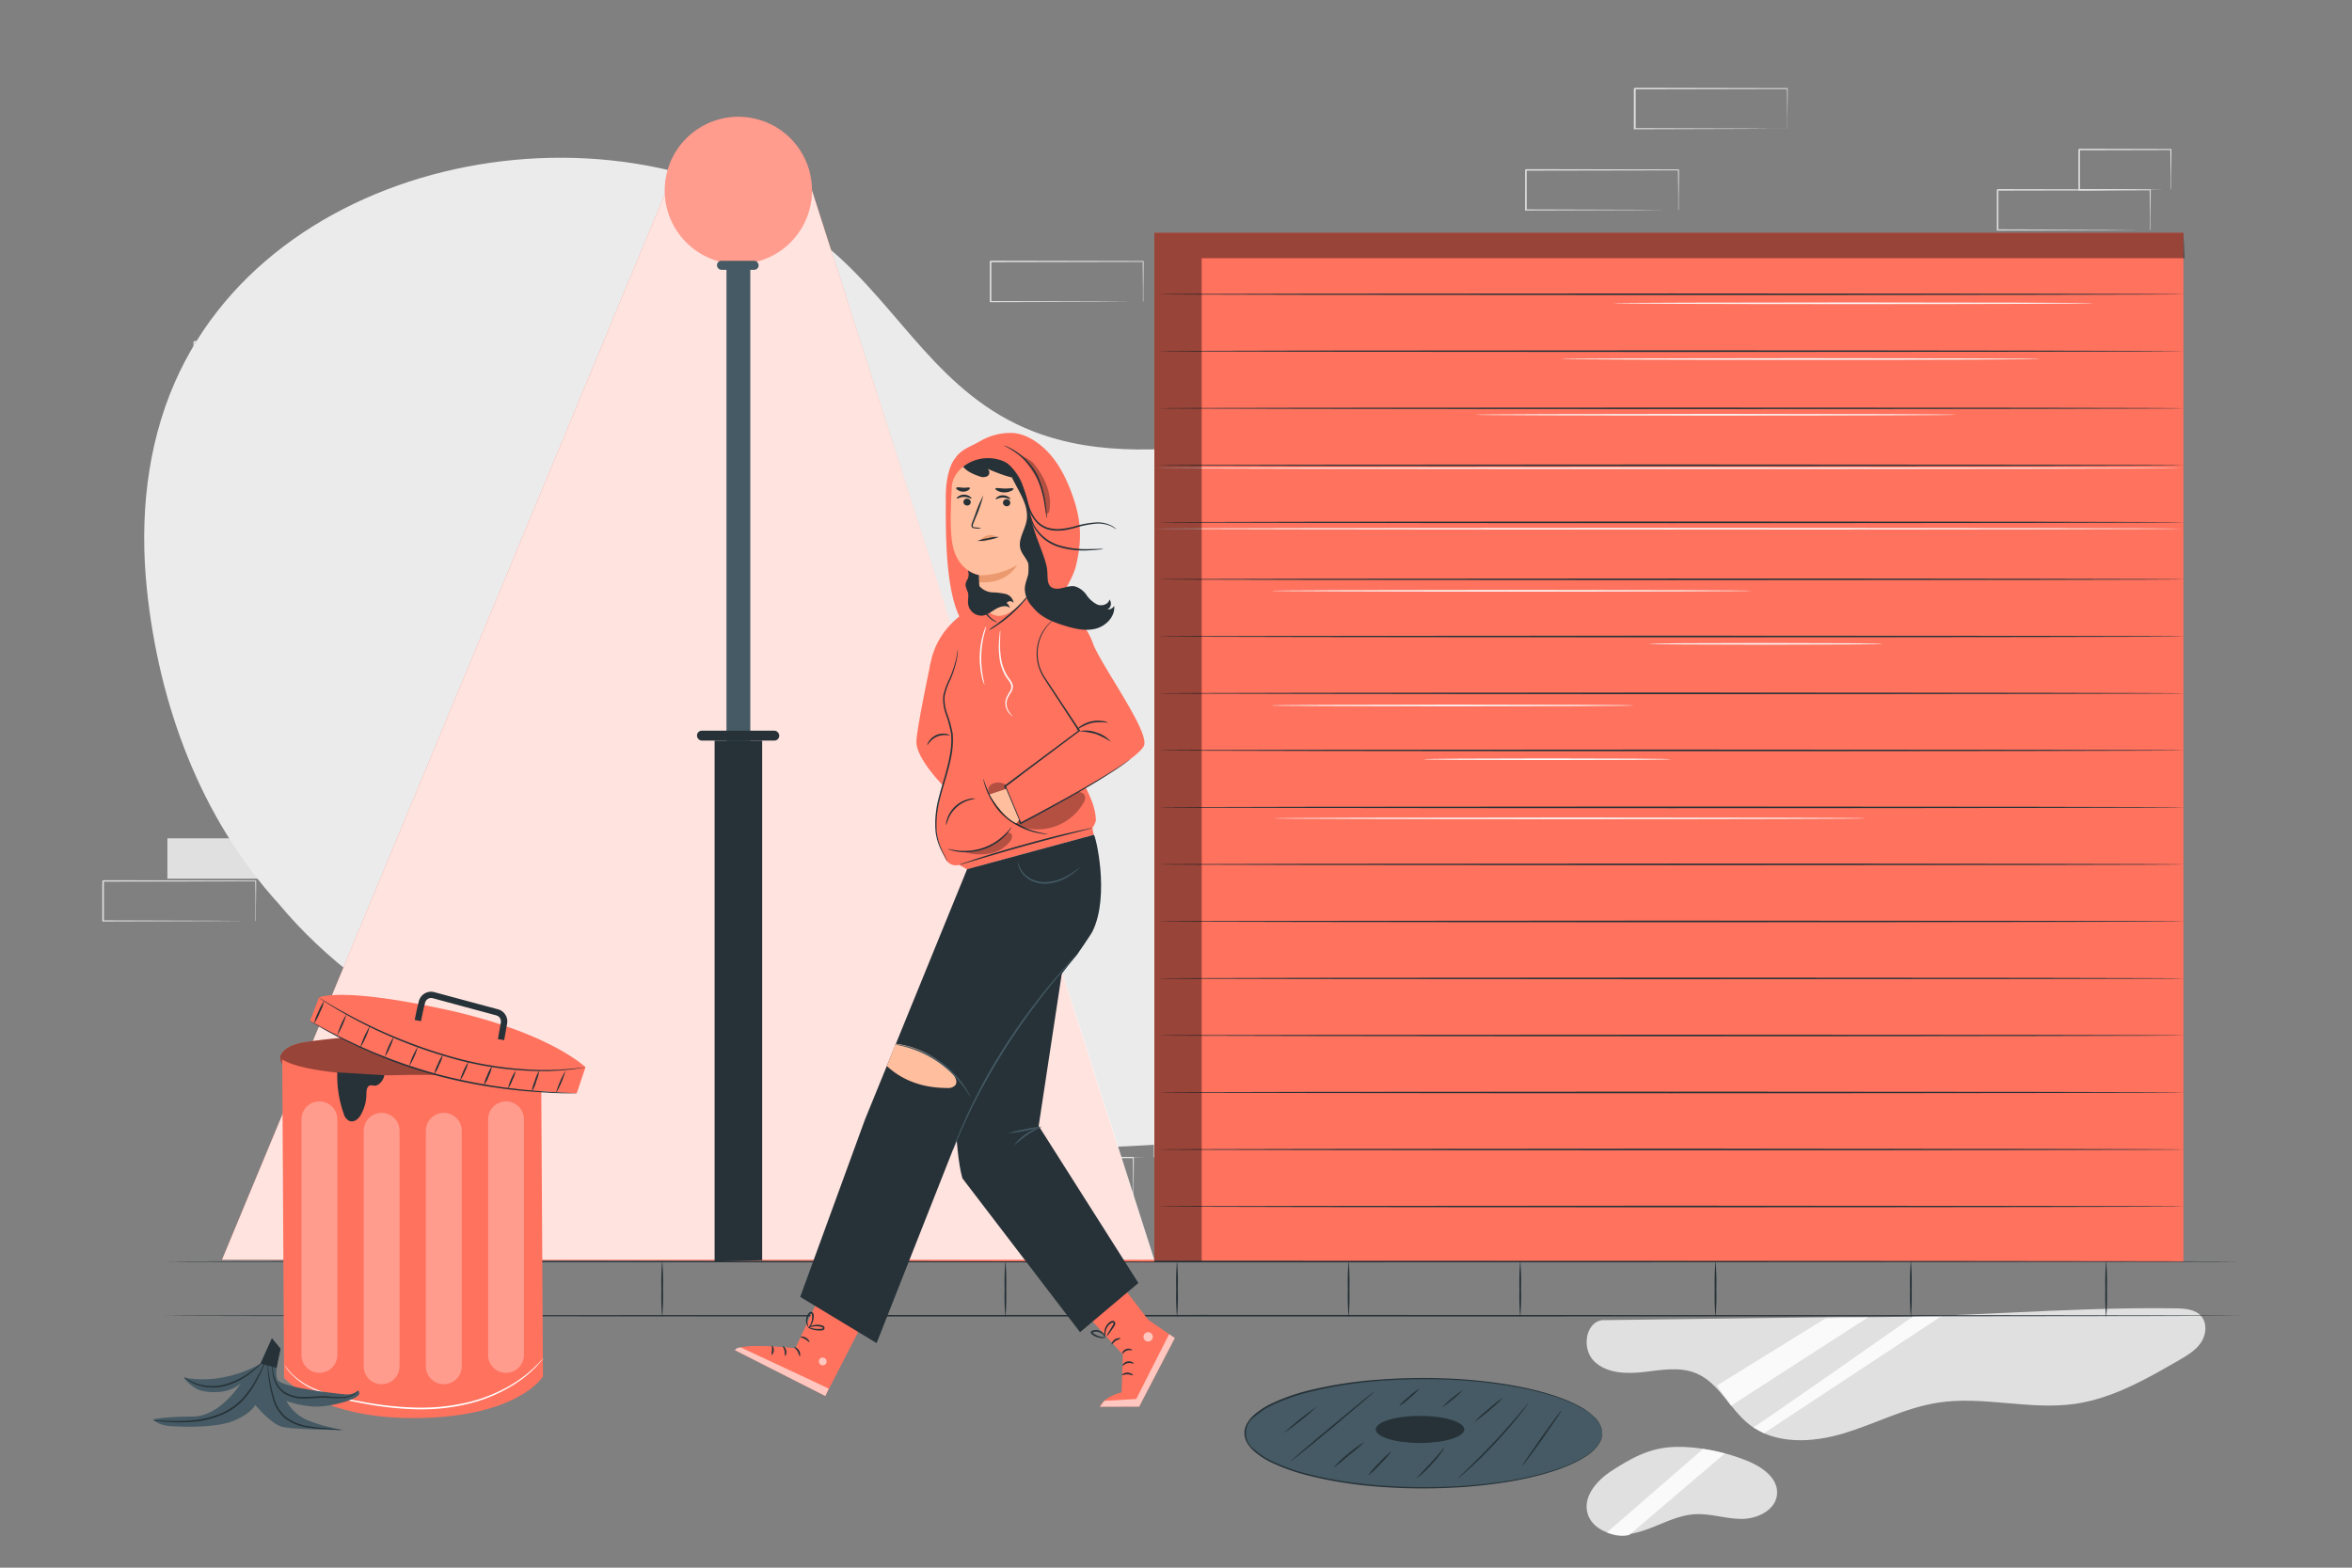 <svg xmlns="http://www.w3.org/2000/svg" viewBox="0 0 750 500"><rect x="0" y="0" width="750" height="500" fill="#808080" stroke="none"/><g id="background-complete"><path d="M702,419.87c-1.92-2.32-5.34-2.55-8.35-2.59-35.32-.51-70.86,3.28-106.18,2.77l-76.52,1c-5.54.7-6.61,9.32-2.56,13.18s10.31,4,15.87,3.35,11.4-1.74,16.56.4c7.3,3,10.72,11.39,16.91,16.29,8.26,6.53,20.13,5.92,30.21,2.88s19.56-8.16,30-9.78c14.41-2.25,29.21,2.44,43.65.39,11.91-1.69,22.66-7.82,33.08-13.84,2.62-1.51,5.33-3.1,7.08-5.58S703.9,422.21,702,419.87Z" style="fill:#e0e0e0"></path><path d="M536.89,461.53c-9.21-.49-15.27,2.61-23,7.6-4.61,3-9.05,8-7.71,13.31,1,4.12,5.39,6.73,9.63,7s8.38-1.18,12.31-2.79,7.9-3.4,12.14-3.68c5.06-.35,10,1.46,15.11,1.47s10.92-2.88,11.29-7.93-4.71-8.62-9.37-10.53a61.54,61.54,0,0,0-21.54-4.53" style="fill:#e0e0e0"></path><path d="M543.07,462.14l-30.66,26.61s3.72,1.77,7.16.78L550,463.58A59.92,59.92,0,0,0,543.07,462.14Z" style="fill:#fafafa"></path><polygon points="547.5 441.9 582.18 420.45 595.67 420.16 552.01 448.32 547.5 441.9" style="fill:#fafafa"></polygon><path d="M559.05,455.24c.32.21,51-35.37,51-35.37l9.33-.29-56.91,37.53Z" style="fill:#fafafa"></path><rect x="312.82" y="218.24" width="48.65" height="12.87" style="fill:#f5f5f5"></rect><path d="M340.9,244.67a2.07,2.07,0,0,1,0-.23l0-.66c0-.61,0-1.45,0-2.54,0-2.22,0-5.41-.09-9.44l.15.15-48.65.1.25-.25h0v6.52c0,2.15,0,4.26,0,6.33l-.24-.24,34.67.11,10.24.07,2.76,0,.73,0h.25s-.07,0-.22,0H340l-2.71,0-10.18.07-34.84.11H292v-.24c0-2.07,0-4.18,0-6.33v-6.52h0l.25-.25,48.65.1h.15v.15c0,4.07-.06,7.29-.08,9.53,0,1.07,0,1.91,0,2.5,0,.26,0,.47,0,.64S340.91,244.68,340.9,244.67Z" style="fill:#e0e0e0"></path><path d="M110.59,121.83a1,1,0,0,1,0-.23l0-.66c0-.61,0-1.45,0-2.53,0-2.22,0-5.42-.09-9.45l.16.15-48.65.1c.11-.11-.25.25.24-.25h0v12.86l-.25-.24,34.67.11,10.24.07,2.77,0,.72,0h.26a.6.6,0,0,1-.23,0l-.69,0-2.72,0L96.77,122l-34.84.11h-.24V109h0c.5-.49.14-.13.26-.24l48.65.09h.15V109c0,4.07-.07,7.29-.09,9.54,0,1.07,0,1.9,0,2.5l0,.63A1.23,1.23,0,0,1,110.59,121.83Z" style="fill:#e0e0e0"></path><path d="M117.18,109s0-.09,0-.24,0-.41,0-.68c0-.64,0-1.5,0-2.58,0-2.26-.06-5.45-.1-9.37l.18.18L88,96.34l.25-.25h0v3.35c0,1.1,0,2.2,0,3.27V109l-.24-.23,20.91.11,6.09.06,1.65,0,.58,0a3.28,3.28,0,0,1-.53,0l-1.59,0-6,.07L88,109.2h-.24v-6.48c0-1.07,0-2.17,0-3.27V96.1h0c0,.06.47-.47.25-.25l29.23.07h.18v.18c0,4-.07,7.19-.1,9.47,0,1.07,0,1.92,0,2.54A6.46,6.46,0,0,1,117.18,109Z" style="fill:#e0e0e0"></path><path d="M685.58,73.42a2.07,2.07,0,0,1,0-.23l0-.66c0-.61,0-1.45,0-2.54,0-2.22,0-5.41-.09-9.44l.15.15-48.65.1.25-.25h0v6.52q0,3.22,0,6.33l-.24-.24,34.67.11,10.24.07,2.76,0,.73,0h.25s-.07,0-.22,0h-.7l-2.71,0-10.18.07-34.84.11h-.24V67.09c0-1.07,0-2.16,0-3.25V60.57h0l.25-.25,48.65.1h.16v.15c0,4.07-.07,7.29-.09,9.53,0,1.07,0,1.91,0,2.5l0,.64C685.59,73.36,685.59,73.43,685.58,73.42Z" style="fill:#e0e0e0"></path><path d="M692.18,60.55a1.35,1.35,0,0,1,0-.24c0-.19,0-.41,0-.69,0-.63,0-1.49,0-2.58,0-2.25-.06-5.44-.1-9.36l.18.18L663,47.93l.25-.25h0V51c0,1.11,0,2.2,0,3.28,0,2.15,0,4.24,0,6.24l-.23-.24,20.91.12,6.09.06,1.64,0,.59,0a3.28,3.28,0,0,1-.53,0l-1.59,0-6,.06L663,60.79h-.24v-.24c0-2,0-4.09,0-6.24V47.7h0l.25-.25,29.23.07h.18v.18c0,4-.07,7.19-.1,9.47,0,1.07,0,1.92,0,2.54A6.65,6.65,0,0,1,692.18,60.55Z" style="fill:#e0e0e0"></path><path d="M361.32,382.12a2.07,2.07,0,0,1,0-.23c0-.18,0-.39,0-.66,0-.61,0-1.45,0-2.54,0-2.22-.05-5.41-.09-9.44l.15.15-48.65.1.25-.25h0v6.52c0,2.15,0,4.26,0,6.33l-.24-.24,34.67.11,10.24.07,2.76,0h.73l.25,0s-.07,0-.22,0h-.7l-2.71,0-10.18.07-34.84.11h-.24v-.24q0-3.11,0-6.33v-6.52h0l.25-.25,48.65.1h.16v.15c0,4.07-.06,7.29-.08,9.53,0,1.07,0,1.9,0,2.5v.64C361.33,382.06,361.33,382.13,361.32,382.12Z" style="fill:#e0e0e0"></path><path d="M367.92,369.25a1.41,1.41,0,0,1,0-.25c0-.18,0-.4,0-.68,0-.63,0-1.49,0-2.58,0-2.26-.06-5.44-.1-9.36l.18.18-29.23.07.25-.25h0V363c0,2.15,0,4.24,0,6.24l-.23-.24,20.91.12,6.09.06,1.64,0,.59,0a3.28,3.28,0,0,1-.53,0l-1.59,0-6,.06-21.07.12h-.24v-.24c0-2,0-4.09,0-6.24V356.4h0l.25-.25,29.23.07h.18v.18c0,4-.07,7.19-.1,9.47,0,1.07,0,1.92,0,2.54S367.93,369.26,367.92,369.25Z" style="fill:#e0e0e0"></path><path d="M208.17,205.8a2.07,2.07,0,0,1,0-.23c0-.17,0-.39,0-.66,0-.61,0-1.45,0-2.53,0-2.23-.05-5.42-.09-9.45l.15.15-48.65.1.25-.25h0v6.53c0,2.15,0,4.26,0,6.33l-.24-.24,34.67.11,10.24.07,2.76,0,.73,0h.25s-.07,0-.22,0h-.7l-2.71,0-10.18.07-34.84.11h-.24v-.25q0-3.11,0-6.33v-6.53h0l.25-.25,48.65.1h.16v.15c0,4.07-.06,7.29-.08,9.54,0,1.06,0,1.9,0,2.5,0,.26,0,.46,0,.63S208.18,205.81,208.17,205.8Z" style="fill:#e0e0e0"></path><rect x="53.38" y="267.38" width="48.65" height="12.87" style="fill:#e0e0e0"></rect><path d="M81.46,293.81a1.35,1.35,0,0,1,0-.24l0-.66c0-.6,0-1.45,0-2.53,0-2.22,0-5.42-.08-9.44l.15.15-48.65.09.24-.24h0v12.85l-.25-.25,34.67.11,10.24.07,2.77,0,.72,0,.26,0h-.23l-.69,0-2.72,0-10.18.07-34.84.11h-.24V281h0l.25-.25,48.65.09h.15v.16c0,4.06-.07,7.29-.09,9.53,0,1.07,0,1.9,0,2.5,0,.26,0,.47,0,.63A1.66,1.66,0,0,1,81.46,293.81Z" style="fill:#e0e0e0"></path><path d="M535.17,67.05s0-.09,0-.24l0-.66c0-.6,0-1.45,0-2.53,0-2.22-.05-5.42-.09-9.44l.15.15-48.65.09.25-.24h0v6.52c0,2.14,0,4.26,0,6.33l-.24-.25,34.67.11,10.24.07,2.76,0,.73,0,.25,0H535l-.69,0-2.72,0-10.18.07-34.84.11h-.24V60.72c0-1.08,0-2.16,0-3.25V54.2h0l.25-.25,48.65.09h.16v.16c0,4.06-.07,7.29-.09,9.53,0,1.07,0,1.9,0,2.5l0,.63A.85.85,0,0,1,535.17,67.05Z" style="fill:#e0e0e0"></path><path d="M569.92,41.11a1,1,0,0,1,0-.23l0-.66c0-.61,0-1.45,0-2.54,0-2.22-.05-5.41-.09-9.44l.16.15-48.65.1c.11-.11-.25.24.24-.25h0V41.11l-.25-.24,34.67.11,10.24.07,2.77,0h.72l.26,0-.23,0H569l-2.72,0-10.18.07-34.84.11H521V31.53c0-.54,0-1.09,0-1.64V28.26h0c.5-.5.14-.14.26-.25l48.65.1h.15v.15c0,4.07-.07,7.29-.09,9.53,0,1.07,0,1.9,0,2.5,0,.26,0,.47,0,.64A1.23,1.23,0,0,1,569.92,41.11Z" style="fill:#e0e0e0"></path><path d="M364.46,96.24a1.17,1.17,0,0,1,0-.23c0-.18,0-.39,0-.67,0-.6,0-1.45,0-2.53,0-2.22-.05-5.41-.08-9.44l.15.15-48.65.1c.11-.11-.25.24.24-.25h0V96.24l-.24-.24,34.67.11,10.23.07,2.77,0h.72l.26,0h-.23l-.69,0-2.72,0-10.17.07-34.84.11h-.25V83.39h0l.25-.25,48.65.1h.15v.15c0,4.06-.06,7.29-.08,9.53,0,1.07,0,1.9,0,2.5,0,.26,0,.47,0,.63A1.48,1.48,0,0,1,364.46,96.24Z" style="fill:#e0e0e0"></path><path d="M220.05,68.73a1.35,1.35,0,0,1,0-.24c0-.17,0-.39,0-.66,0-.6,0-1.45,0-2.53,0-2.22,0-5.42-.08-9.45l.15.15-48.65.1c.11-.11-.25.25.24-.25h0V68.73l-.24-.25,34.67.11,10.23.07,2.77,0,.72,0a.81.81,0,0,1,.26,0h-.23l-.69,0-2.72,0-10.17.07L171.4,69h-.25V55.86h0c.49-.49.14-.13.25-.24l48.65.09h.15v.15c0,4.07-.06,7.29-.08,9.54,0,1.07,0,1.9,0,2.5,0,.26,0,.47,0,.63A1.66,1.66,0,0,1,220.05,68.73Z" style="fill:#e0e0e0"></path><path d="M168.41,232s0-.09,0-.24,0-.38,0-.66c0-.6,0-1.45,0-2.53,0-2.22,0-5.42-.09-9.44l.15.15-48.65.1c.11-.12-.25.24.25-.25h0v6.52c0,2.15,0,4.26,0,6.33l-.24-.24,34.67.11,10.24.06,2.76,0h.73l.25,0h-.22l-.7,0-2.71,0-10.18.07-34.84.11h-.24V232q0-3.1,0-6.33v-6.52h0l.25-.25,48.65.1h.16v.15c0,4.06-.06,7.29-.08,9.53,0,1.07,0,1.9,0,2.5,0,.26,0,.47,0,.63A.85.85,0,0,1,168.41,232Z" style="fill:#e0e0e0"></path></g><g id="background-simple"><path d="M89,288.4c-25.17-27.61-38.37-63.78-42.18-100.67-2.3-22.24-.07-45.26,8.9-65.73C88.65,46.74,202,28.23,263.41,78.43l1,.81c22.68,19.09,35.09,46.67,65,58.32,42.29,16.47,93.49-8.08,140-1.06,35.63,5.39,63.22,29.61,73.19,56.63s4.61,56.2-7,82.83c-11.65,26.79-30.68,52.94-61.27,68.39C447,358.15,413.37,362,380.86,364.29c-53.82,3.78-108.83,4.09-161-6.79S118.22,323.55,89,288.4" style="fill:#ebebeb"></path></g><g id="Garage"><rect x="368.1" y="74.22" width="328.14" height="328.14" style="fill:#FF725E"></rect><path d="M696.63,384.8c0,.14-73.27.26-163.65.26s-163.67-.12-163.67-.26,73.27-.26,163.67-.26S696.63,384.66,696.63,384.8Z" style="fill:#263238"></path><path d="M696.63,366.62c0,.14-73.27.26-163.65.26s-163.67-.12-163.67-.26,73.27-.26,163.67-.26S696.63,366.47,696.63,366.62Z" style="fill:#263238"></path><path d="M696.63,348.43c0,.14-73.27.26-163.65.26s-163.67-.12-163.67-.26,73.27-.26,163.67-.26S696.63,348.29,696.63,348.43Z" style="fill:#263238"></path><path d="M696.63,330.25c0,.14-73.27.26-163.65.26s-163.67-.12-163.67-.26S442.58,330,533,330,696.63,330.1,696.63,330.25Z" style="fill:#263238"></path><path d="M696.63,312.06c0,.15-73.27.26-163.65.26s-163.67-.11-163.67-.26,73.27-.26,163.67-.26S696.63,311.92,696.63,312.06Z" style="fill:#263238"></path><path d="M696.63,293.88c0,.14-73.27.26-163.65.26s-163.67-.12-163.67-.26,73.27-.26,163.67-.26S696.63,293.73,696.63,293.88Z" style="fill:#263238"></path><path d="M696.63,275.69c0,.15-73.27.26-163.65.26s-163.67-.11-163.67-.26,73.27-.26,163.67-.26S696.63,275.55,696.63,275.69Z" style="fill:#263238"></path><path d="M696.63,257.51c0,.14-73.27.26-163.65.26s-163.67-.12-163.67-.26,73.27-.26,163.67-.26S696.63,257.37,696.63,257.51Z" style="fill:#263238"></path><path d="M696.63,239.32c0,.15-73.27.27-163.65.27s-163.67-.12-163.67-.27,73.27-.26,163.67-.26S696.63,239.18,696.63,239.32Z" style="fill:#263238"></path><path d="M696.63,221.14c0,.14-73.27.26-163.65.26s-163.67-.12-163.67-.26,73.27-.26,163.67-.26S696.63,221,696.63,221.14Z" style="fill:#263238"></path><path d="M696.63,203c0,.14-73.27.26-163.65.26s-163.67-.12-163.67-.26,73.27-.26,163.67-.26S696.63,202.81,696.63,203Z" style="fill:#263238"></path><path d="M696.63,184.77c0,.15-73.27.26-163.65.26s-163.67-.11-163.67-.26,73.27-.26,163.67-.26S696.63,184.63,696.63,184.77Z" style="fill:#263238"></path><path d="M695.59,168.63c0,.14-73.28.26-163.65.26s-163.67-.12-163.67-.26,73.26-.26,163.67-.26S695.59,168.48,695.59,168.63Z" style="fill:#fafafa"></path><path d="M695.59,149.31c0,.14-73.28.26-163.65.26s-163.67-.12-163.67-.26,73.26-.26,163.67-.26S695.59,149.16,695.59,149.31Z" style="fill:#fafafa"></path><path d="M696.63,166.59c0,.14-73.27.26-163.65.26s-163.67-.12-163.67-.26,73.27-.26,163.67-.26S696.63,166.44,696.63,166.59Z" style="fill:#263238"></path><path d="M696.63,148.4c0,.15-73.27.26-163.65.26s-163.67-.11-163.67-.26,73.27-.26,163.67-.26S696.63,148.26,696.63,148.4Z" style="fill:#263238"></path><path d="M696.63,130.22c0,.14-73.27.26-163.65.26s-163.67-.12-163.67-.26S442.58,130,533,130,696.63,130.07,696.63,130.22Z" style="fill:#263238"></path><path d="M696.63,112c0,.15-73.27.26-163.65.26s-163.67-.11-163.67-.26,73.27-.26,163.67-.26S696.63,111.89,696.63,112Z" style="fill:#263238"></path><path d="M696.63,93.85c0,.14-73.27.26-163.65.26S369.31,94,369.31,93.85s73.27-.26,163.67-.26S696.63,93.71,696.63,93.85Z" style="fill:#263238"></path><g style="opacity:0.4"><polygon points="696.63 82.36 383.19 82.36 383.19 402.36 368.1 402.36 368.1 74.22 696.24 74.22 696.63 82.36"></polygon></g><path d="M623.66,132.28c0,.14-34.3.26-76.61.26s-76.61-.12-76.61-.26,34.29-.26,76.61-.26S623.66,132.13,623.66,132.28Z" style="fill:#fafafa"></path><path d="M558.51,188.43c0,.14-34.3.26-76.6.26s-76.62-.12-76.62-.26,34.3-.26,76.62-.26S558.51,188.28,558.51,188.43Z" style="fill:#fafafa"></path><path d="M650.85,114.5c0,.14-34.3.26-76.6.26s-76.62-.12-76.62-.26,34.3-.26,76.62-.26S650.85,114.35,650.85,114.5Z" style="fill:#fafafa"></path><path d="M667.58,96.72c0,.14-34.3.26-76.6.26s-76.61-.12-76.61-.26,34.29-.26,76.61-.26S667.58,96.57,667.58,96.72Z" style="fill:#fafafa"></path><path d="M600.3,205.35c0,.15-16.66.26-37.2.26s-37.21-.11-37.21-.26,16.65-.26,37.21-.26S600.3,205.21,600.3,205.35Z" style="fill:#fafafa"></path><path d="M521,225c0,.14-25.9.26-57.85.26s-57.86-.12-57.86-.26,25.9-.26,57.86-.26S521,224.84,521,225Z" style="fill:#fafafa"></path><path d="M532.84,242.15c0,.15-17.67.26-39.46.26s-39.45-.11-39.45-.26,17.66-.26,39.45-.26S532.84,242,532.84,242.15Z" style="fill:#fafafa"></path><path d="M595,261c0,.14-42.28.26-94.44.26s-94.45-.12-94.45-.26,42.28-.26,94.45-.26S595,260.82,595,261Z" style="fill:#fafafa"></path></g><g id="Floor"><path d="M714.36,419.63c0,.14-148.14.26-330.84.26s-330.87-.12-330.87-.26,148.11-.26,330.87-.26S714.36,419.48,714.36,419.63Z" style="fill:#263238"></path><path d="M714.36,402.36c0,.14-148.14.26-330.84.26s-330.87-.12-330.87-.26,148.11-.26,330.87-.26S714.36,402.22,714.36,402.36Z" style="fill:#263238"></path><path d="M211.16,420.33a82.55,82.55,0,0,1-.26-9.19,82.4,82.4,0,0,1,.26-9.19,82.4,82.4,0,0,1,.26,9.19A82.55,82.55,0,0,1,211.16,420.33Z" style="fill:#263238"></path><path d="M265.88,420.33a82.55,82.55,0,0,1-.26-9.19,82.4,82.4,0,0,1,.26-9.19,79.6,79.6,0,0,1,.26,9.19A79.74,79.74,0,0,1,265.88,420.33Z" style="fill:#263238"></path><path d="M320.61,420.33a78.28,78.28,0,0,1-.27-9.19,78.14,78.14,0,0,1,.27-9.19,82.4,82.4,0,0,1,.26,9.19A82.55,82.55,0,0,1,320.61,420.33Z" style="fill:#263238"></path><path d="M375.33,420.33a79.74,79.74,0,0,1-.26-9.19,79.6,79.6,0,0,1,.26-9.19,82.4,82.4,0,0,1,.26,9.19A82.55,82.55,0,0,1,375.33,420.33Z" style="fill:#263238"></path><path d="M430.05,420.33a82.55,82.55,0,0,1-.26-9.19,82.4,82.4,0,0,1,.26-9.19,82.4,82.4,0,0,1,.26,9.19A82.55,82.55,0,0,1,430.05,420.33Z" style="fill:#263238"></path><path d="M484.77,420.33a82.55,82.55,0,0,1-.26-9.19,82.4,82.4,0,0,1,.26-9.19,79.6,79.6,0,0,1,.26,9.19A79.74,79.74,0,0,1,484.77,420.33Z" style="fill:#263238"></path><path d="M547.05,420.33a82.55,82.55,0,0,1-.26-9.19,82.4,82.4,0,0,1,.26-9.19,82.4,82.4,0,0,1,.26,9.19A82.55,82.55,0,0,1,547.05,420.33Z" style="fill:#263238"></path><path d="M609.33,420.33a79.74,79.74,0,0,1-.26-9.19,79.6,79.6,0,0,1,.26-9.19,82.4,82.4,0,0,1,.26,9.19A82.55,82.55,0,0,1,609.33,420.33Z" style="fill:#263238"></path><path d="M671.6,420.33a82.55,82.55,0,0,1-.26-9.19,82.4,82.4,0,0,1,.26-9.19,79.6,79.6,0,0,1,.26,9.19A79.74,79.74,0,0,1,671.6,420.33Z" style="fill:#263238"></path><path d="M152.68,420.33a79.74,79.74,0,0,1-.26-9.19,79.6,79.6,0,0,1,.26-9.19,82.4,82.4,0,0,1,.26,9.19A82.55,82.55,0,0,1,152.68,420.33Z" style="fill:#263238"></path><path d="M94.2,420.33a79.74,79.74,0,0,1-.26-9.19A79.6,79.6,0,0,1,94.2,402a82.4,82.4,0,0,1,.26,9.19A82.55,82.55,0,0,1,94.2,420.33Z" style="fill:#263238"></path></g><g id="lamp-post"><polygon points="211.99 62.03 70.8 401.78 368.1 402.36 258.92 60.73 211.99 62.03" style="fill:#FF725E"></polygon><g style="opacity:0.8"><polygon points="211.99 62.03 70.8 401.78 368.1 401.78 258.92 60.73 211.99 62.03" style="fill:#fff"></polygon></g><rect x="231.66" y="53.72" width="7.59" height="202.64" style="fill:#455a64"></rect><circle cx="235.46" cy="60.73" r="23.47" transform="translate(121.02 275.28) rotate(-76.39)" style="fill:#FF725E"></circle><g style="opacity:0.3"><circle cx="235.46" cy="60.73" r="23.47" transform="translate(121.02 275.28) rotate(-76.39)" style="fill:#fff"></circle></g><rect x="228.63" y="83.18" width="13.28" height="2.87" rx="1.38" style="fill:#455a64"></rect><polygon points="243.04 401.95 227.87 402.36 227.87 236.2 243.04 236.2 243.04 401.95" style="fill:#263238"></polygon><rect x="222.26" y="233.05" width="26.22" height="3.15" rx="1.52" style="fill:#263238"></rect></g><g id="Character"><path d="M358.92,411.52l.36.46,6.85,8.95,8.49,5.82-11.37,21.89-12.51,0s.9-3,6.92-4.57l.4-12L347.25,420.2" style="fill:#FF725E"></path><g style="opacity:0.6"><polygon points="374.62 426.75 363.25 448.64 350.74 448.66 352.15 446.77 362.32 446.2 372.81 425.51 374.62 426.75" style="fill:#fff"></polygon></g><path d="M357.74,438.59c.09.12.81-.29,1.78-.26s1.68.43,1.77.3-.58-.84-1.76-.85S357.62,438.49,357.74,438.59Z" style="fill:#263238"></path><path d="M357.94,435.61c.12.08.68-.66,1.68-.85s1.79.26,1.87.13-.1-.27-.45-.46a2.34,2.34,0,0,0-1.53-.21,2.27,2.27,0,0,0-1.33.79C357.93,435.32,357.88,435.57,357.94,435.61Z" style="fill:#263238"></path><path d="M357.85,431.78c.14.07.57-.66,1.44-1s1.65,0,1.72-.16-.13-.24-.48-.36a2.14,2.14,0,0,0-1.42,0,2.19,2.19,0,0,0-1.12.89C357.8,431.51,357.79,431.75,357.85,431.78Z" style="fill:#263238"></path><path d="M354.5,428.81c.15.05.5-.66,1.28-1.16s1.55-.58,1.56-.74-.92-.36-1.87.28S354.35,428.79,354.5,428.81Z" style="fill:#263238"></path><path d="M352.87,426.24c.06,0,.48-.46,1.09-1.31l1.06-1.5a4.27,4.27,0,0,0,.58-1,1,1,0,0,0-.08-.76.77.77,0,0,0-.75-.4,2.25,2.25,0,0,0-1.17.61,3.86,3.86,0,0,0-.76.87,4.19,4.19,0,0,0-.66,1.8,2.28,2.28,0,0,0,.29,1.71,11.84,11.84,0,0,1,.1-1.64,4.18,4.18,0,0,1,.69-1.59,3.93,3.93,0,0,1,.68-.74,2,2,0,0,1,.87-.47.21.21,0,0,1,.23.11.49.49,0,0,1,0,.36,4.36,4.36,0,0,1-.49.87l-.95,1.57A5.26,5.26,0,0,0,352.87,426.24Z" style="fill:#263238"></path><path d="M352.42,426.61c.06,0,0-.66-.67-1.41a3.13,3.13,0,0,0-3.71-.67.6.6,0,0,0-.19.45.76.76,0,0,0,.15.4,1.92,1.92,0,0,0,.45.39,6.16,6.16,0,0,0,.89.51,5.27,5.27,0,0,0,1.64.45,2.54,2.54,0,0,0,1.55-.14,14.87,14.87,0,0,0-1.49-.24,6.41,6.41,0,0,1-1.49-.53,6.78,6.78,0,0,1-.79-.49,1.55,1.55,0,0,1-.32-.28c-.06-.11,0-.08,0-.11a.8.8,0,0,1,.36-.13,2.46,2.46,0,0,1,.46-.08,3.25,3.25,0,0,1,.89.07,3,3,0,0,1,1.35.68C352.15,426.07,352.34,426.65,352.42,426.61Z" style="fill:#263238"></path><g style="opacity:0.6"><path d="M364.63,426.38a1.49,1.49,0,1,0,1.49-1.49A1.49,1.49,0,0,0,364.63,426.38Z" style="fill:#fff"></path></g><path d="M275,422.18l-11.84,23.06-28.76-14.59C236,428,253.65,430,253.65,430l7-15.08Z" style="fill:#FF725E"></path><g style="opacity:0.6"><path d="M263.17,433.28a1.33,1.33,0,0,1,.14,1.76,1.27,1.27,0,0,1-1.74.14,1.37,1.37,0,0,1-.13-1.85,1.3,1.3,0,0,1,1.82.05" style="fill:#fff"></path></g><g style="opacity:0.6"><path d="M263.17,445.24l1.1-2.37-28-13.1s-1.57-.09-1.88.88Z" style="fill:#fff"></path></g><path d="M253.26,429.64c-.07.14.6.56,1.06,1.36s.53,1.58.69,1.59.36-.91-.22-1.87S253.29,429.49,253.26,429.64Z" style="fill:#263238"></path><path d="M249.61,429.36c-.1.11.38.66.56,1.5s0,1.53.14,1.6.63-.69.39-1.72S249.68,429.22,249.61,429.36Z" style="fill:#263238"></path><path d="M246.06,432.1c.12.09.67-.51.7-1.46s-.48-1.59-.59-1.51.07.71,0,1.49S245.93,432,246.06,432.1Z" style="fill:#263238"></path><path d="M255.23,426.38c0,.15.74.29,1.5.74s1.26,1,1.39.94-.2-.88-1.11-1.41S255.22,426.23,255.23,426.38Z" style="fill:#263238"></path><path d="M257.64,423.31a3,3,0,0,0,1.45.72,7.34,7.34,0,0,0,1.74.31,9.33,9.33,0,0,0,1.05,0,2.18,2.18,0,0,0,.61-.12.7.7,0,0,0,.44-.72.87.87,0,0,0-.45-.63,2.23,2.23,0,0,0-.58-.2,5.61,5.61,0,0,0-1-.14,5.89,5.89,0,0,0-1.77.19c-1,.28-1.48.69-1.44.74s.59-.19,1.52-.36a6.29,6.29,0,0,1,2.61.09c.35.08.61.21.62.38s0,.09-.12.15a1.58,1.58,0,0,1-.44.08,8.36,8.36,0,0,1-1,.05,8.86,8.86,0,0,1-1.67-.17A10.46,10.46,0,0,0,257.64,423.31Z" style="fill:#263238"></path><path d="M257.73,423.61s.57-.32,1.08-1.2a5.32,5.32,0,0,0,.6-1.68,5.18,5.18,0,0,0,.08-1.06,1.33,1.33,0,0,0-.55-1.19.73.73,0,0,0-.8.09,2.19,2.19,0,0,0-.42.46,3.73,3.73,0,0,0-.63,2.77c.18,1,.68,1.49.72,1.45a13.27,13.27,0,0,1-.34-1.5,3.84,3.84,0,0,1,.23-1.58,3.28,3.28,0,0,1,.45-.82c.2-.29.44-.47.54-.39a.94.94,0,0,1,.26.73,5.06,5.06,0,0,1,0,1,6.18,6.18,0,0,1-.45,1.58C258.08,423.1,257.66,423.55,257.73,423.61Z" style="fill:#263238"></path><path d="M296.81,211.21s-4.55,21.18-4.59,25.38c-.05,5.41,8.68,14.16,8.68,14.16l3.91-11s.55-4.79,0-6.58-1.67-5.42-1.67-5.42Z" style="fill:#FF725E"></path><path d="M323.18,205.87c2.07-1.56,4-3.28,6-5a39.29,39.29,0,0,0,7.13-7.45c2.31-3.48,5.93-9.15,6.86-13.22,1.95-8.47,1.73-14.9-1.93-24.2-1.92-4.89-4.5-9.59-8.39-13.11-2.72-2.45-6-4.44-9.67-4.79a19,19,0,0,0-10.54,2.55c-2.92,1.73-6.07,2.58-7.95,5.38,0,0-3.18,3.12-3.1,13s-.77,36.8,8.48,42.82S323.18,205.87,323.18,205.87Z" style="fill:#FF725E"></path><path d="M343.56,245.26c1.81-4.52,6.28-21.56,6.26-31,0-.32-.07-1.55-.18-3.24a21.68,21.68,0,0,0-16.71-19.72l-21.43,1.83s-13.13,5.41-15,19.86c0,0,6.85,19.52,7,20.23a47.37,47.37,0,0,1-.89,9.86c-.65,2.34-2,8-3.81,15.43-1.46,5.92,1,12.09,2.73,15.49a3.7,3.7,0,0,0,4.33,1.83h0l2.48,1.42,40.41-10.95c-.12-.74-.26-1.5-.41-2.27a6.74,6.74,0,0,0,1.11-2.31C349.36,255.4,345,249.82,343.56,245.26Z" style="fill:#FF725E"></path><path d="M332.93,148.08l-.05,2.95-.6,44.16c-.07,5.13-4.53,9.15-10,9h0c-5.54-.12-10-4.41-10.06-9.59,0-5.44-.13-11.16-.13-11.16s-7-1.16-8.46-10.3c-.72-4.55-.49-12-.11-18.09.35-5.48,7.61-10.05,13.07-9.48Z" style="fill:#ffbe9d"></path><path d="M307.21,160.05a1.17,1.17,0,0,0,1.13,1.18,1.12,1.12,0,0,0,1.21-1,1.18,1.18,0,0,0-1.13-1.19A1.13,1.13,0,0,0,307.21,160.05Z" style="fill:#263238"></path><path d="M305.12,159c.14.15,1-.51,2.29-.5s2.19.63,2.33.48-.09-.35-.49-.64a3.23,3.23,0,0,0-1.86-.58,3.16,3.16,0,0,0-1.82.59C305.18,158.62,305.05,158.9,305.12,159Z" style="fill:#263238"></path><path d="M319.82,160.28a1.19,1.19,0,0,0,1.13,1.19,1.12,1.12,0,0,0,1.21-1.06,1.16,1.16,0,0,0-1.13-1.18A1.13,1.13,0,0,0,319.82,160.28Z" style="fill:#263238"></path><path d="M317.52,159.2c.14.16,1-.5,2.29-.5s2.19.64,2.32.48-.08-.34-.48-.64a3.26,3.26,0,0,0-1.86-.57,3,3,0,0,0-1.83.59C317.58,158.86,317.44,159.13,317.52,159.2Z" style="fill:#263238"></path><path d="M312.94,168.55a8.76,8.76,0,0,0-2.05-.36c-.32,0-.63-.1-.68-.32a1.67,1.67,0,0,1,.21-1c.31-.78.62-1.59,1-2.45a42.79,42.79,0,0,0,2.14-6.41,40.74,40.74,0,0,0-2.65,6.22c-.32.87-.63,1.69-.92,2.47a1.86,1.86,0,0,0-.16,1.27.8.8,0,0,0,.53.47,2.22,2.22,0,0,0,.54.07A7.64,7.64,0,0,0,312.94,168.55Z" style="fill:#263238"></path><path d="M312.07,183.48a23.19,23.19,0,0,0,12.24-3.27s-3.1,6.29-12.24,5.44Z" style="fill:#eb996e"></path><path d="M323.18,155.86c-.16-.33-1.39,0-2.88-.05s-2.73-.29-2.89,0c-.07.16.17.46.69.74a5,5,0,0,0,4.39,0C323,156.31,323.25,156,323.18,155.86Z" style="fill:#263238"></path><path d="M309.26,155.61c-.21-.29-1.09,0-2.13-.06s-1.92-.27-2.14,0,0,.44.41.72a2.87,2.87,0,0,0,1.71.54,2.92,2.92,0,0,0,1.73-.51C309.22,156,309.35,155.75,309.26,155.61Z" style="fill:#263238"></path><path d="M363,409.2l-18.6,15.69L306.88,375.8c-5.11-18.43-.51-81.23-.51-81.23l34.24,2.61-9.4,61.92Z" style="fill:#263238"></path><path d="M348.8,266.26c.53,0,5.18,19.39-.41,30.77-.56,1.15-4.93,7.43-4.93,7.43C328,322.68,306.88,359.1,306.88,359.1l-27.35,69.27-24.36-14.73,20.64-56.55,32.58-79.88Z" style="fill:#263238"></path><path d="M317.39,171.24c0,.44-1,.76-2.15,1.08s-2.16.53-2.4.16.58-1.29,2-1.67S317.41,170.82,317.39,171.24Z" style="fill:#eb996e"></path><path d="M318.52,171.24a11.42,11.42,0,0,1-3.36.91,12.06,12.06,0,0,1-3.45.39,11.72,11.72,0,0,1,3.36-.9A11.88,11.88,0,0,1,318.52,171.24Z" style="fill:#263238"></path><path d="M307.21,148.94c1.17,1.49,3.38,2.4,5.17,3a2.9,2.9,0,0,0,2.61-.15,1.46,1.46,0,0,0-.13-2.28c3.44,1.44,6.95,2.9,10.67,3.25a2.12,2.12,0,0,0,1.73-.39,2,2,0,0,0,0-2.18,10.15,10.15,0,0,0-6.06-5.21,16,16,0,0,0-8.12-.35,10.29,10.29,0,0,0-3.61,1.3,5,5,0,0,0-2.29,3" style="fill:#263238"></path><path d="M306.54,149.35a12.82,12.82,0,0,1,13-2.42c3.62,1.28,5.4,5.51,6.69,9.12a76.52,76.52,0,0,1,2.59,11.23c1.47,7.52,2.48,10,1,18.44-.74,4.19-4.1,7.28-7.72,9.52a6.6,6.6,0,0,1-3.65,1.2c-3.6-.19-6.77-4.34-6.88-9.44-.18,3.6-1.1,16,1.17,18.79a14.92,14.92,0,0,0,9.15,5.26,10.63,10.63,0,0,0,8.45-2c3-2.46,3.77-6.59,4.29-10.4.85-6.21,1.39-12.46,1.84-18.71.68-9.39,1.14-19-1.29-28.08a10.37,10.37,0,0,0-2.33-4.77c-1.68-1.7-4.21-2.2-6.59-2.37-3.19-.23-7.85-1.31-11-.67C315.34,144.09,305.37,143.09,306.54,149.35Z" style="fill:#FF725E"></path><path d="M334.13,266a4.34,4.34,0,0,1-1.14,0,19.34,19.34,0,0,1-3.07-.53,22.35,22.35,0,0,1-15.14-12.94,19.05,19.05,0,0,1-1-3,4.05,4.05,0,0,1-.2-1.12c.09,0,.44,1.56,1.53,3.92A23.38,23.38,0,0,0,330,265.13C332.51,265.85,334.14,265.94,334.13,266Z" style="fill:#263238"></path><path d="M305.43,207.18a3.26,3.26,0,0,1,0,.72c0,.46-.11,1.15-.26,2a31.72,31.72,0,0,1-2.25,7.18,22.21,22.21,0,0,0-1.68,4.84,13.26,13.26,0,0,0,.82,5.74,38.79,38.79,0,0,1,1.74,6.38,27.11,27.11,0,0,1-.43,7.1c-.89,4.8-2.51,9.15-3.51,13.2a32.24,32.24,0,0,0-1.16,10.95,19.66,19.66,0,0,0,2.29,7.05l.92,1.82a3,3,0,0,1,.29.65,5.07,5.07,0,0,1-.38-.6c-.26-.45-.59-1-1-1.78a18.6,18.6,0,0,1-2.48-7.1,31.76,31.76,0,0,1,1.06-11.1c1-4.1,2.59-8.44,3.45-13.18a26.18,26.18,0,0,0,.44-7,40.14,40.14,0,0,0-1.69-6.3,13.65,13.65,0,0,1-.79-6,22.83,22.83,0,0,1,1.77-4.92,33.74,33.74,0,0,0,2.39-7.07C305.3,208.16,305.37,207.18,305.43,207.18Z" style="fill:#263238"></path><path d="M356,168.87a17,17,0,0,0-1.51-.94,10,10,0,0,0-4.7-.93,31.46,31.46,0,0,0-7.08,1.4c-2.62.68-5.77,1.38-8.92.36A8.13,8.13,0,0,1,330,166a14.11,14.11,0,0,1-2.1-3.82c-1-2.59-1.42-5-2.07-7a15.86,15.86,0,0,0-2.06-4.39c-.67-.93-1.16-1.36-1.12-1.4a1.92,1.92,0,0,1,.37.29,8,8,0,0,1,.91,1,14.56,14.56,0,0,1,2.25,4.39c.71,2,1.18,4.4,2.17,6.93a14.23,14.23,0,0,0,2,3.68,7.94,7.94,0,0,0,3.59,2.56,11.29,11.29,0,0,0,4.45.44,25.8,25.8,0,0,0,4.18-.78,29.85,29.85,0,0,1,7.19-1.29,9.58,9.58,0,0,1,4.8,1.11,5.79,5.79,0,0,1,1.1.78A1.83,1.83,0,0,1,356,168.87Z" style="fill:#263238"></path><path d="M351.8,175.1a5.69,5.69,0,0,1-1.13.17c-.72.08-1.77.17-3.08.23a27.44,27.44,0,0,1-10.16-1.1A13.9,13.9,0,0,1,329.6,168a8.79,8.79,0,0,1-1-3,4,4,0,0,1,0-1.15,13.12,13.12,0,0,0,1.33,3.94,14.11,14.11,0,0,0,7.68,6.1,30.3,30.3,0,0,0,10,1.23l3.08-.07A4.24,4.24,0,0,1,351.8,175.1Z" style="fill:#263238"></path><g style="opacity:0.3"><path d="M325.23,145.12c-.12,0,3.16,1.24,4.37,2.7,3.45,4.17,5.92,9.57,5.06,14.91a1.62,1.62,0,0,1-.33.86.6.6,0,0,1-.83.06s-.37-6.42-2.52-10.46A48.64,48.64,0,0,0,325.23,145.12Z"></path></g><path d="M333.84,165.31a4.28,4.28,0,0,1-.23-1.1c-.14-.83-.3-1.83-.49-3a32.92,32.92,0,0,0-2.83-9.56,20.55,20.55,0,0,0-6.55-7.38c-2.11-1.47-3.59-2.1-3.55-2.19a4,4,0,0,1,1.06.4,20.3,20.3,0,0,1,2.69,1.48,19.54,19.54,0,0,1,6.81,7.45,30.24,30.24,0,0,1,2.74,9.75c.16,1.28.26,2.32.32,3A4.67,4.67,0,0,1,333.84,165.31Z" style="fill:#263238"></path><path d="M327.91,189.93a9.63,9.63,0,0,1-1.47,2,39,39,0,0,1-4.2,4.27,39.66,39.66,0,0,1-4.79,3.6,9.09,9.09,0,0,1-2.18,1.18,16.37,16.37,0,0,1,2-1.49c1.23-.89,2.9-2.16,4.65-3.68s3.22-3,4.27-4.12A12.89,12.89,0,0,1,327.91,189.93Z" style="fill:#263238"></path><path d="M318.09,198.5s-.25,0-.65-.18a6.87,6.87,0,0,1-1.6-.94,10.47,10.47,0,0,1-3.35-5,19,19,0,0,1-.76-6,9.54,9.54,0,0,1,.21-2.48,16.49,16.49,0,0,1,.16,2.48,22.31,22.31,0,0,0,.89,5.85,11,11,0,0,0,3.09,4.91A20.39,20.39,0,0,0,318.09,198.5Z" style="fill:#263238"></path><path d="M323,228.42s-.1,0-.27-.12a3.21,3.21,0,0,1-.69-.54,5,5,0,0,1-1.41-2.87,4.78,4.78,0,0,1,.24-2.24,17.14,17.14,0,0,1,1.21-2.22,2.48,2.48,0,0,0,.15-2.42c-.38-.81-1.09-1.55-1.62-2.45a15.15,15.15,0,0,1-1.86-5.49,25.6,25.6,0,0,1-.23-4.71c.06-1.34.16-2.42.24-3.16a4.69,4.69,0,0,1,.18-1.15c.09,0,0,1.66-.05,4.32a28.36,28.36,0,0,0,.33,4.62,15.06,15.06,0,0,0,1.84,5.3c.49.86,1.19,1.57,1.64,2.5a2.81,2.81,0,0,1,.27,1.51,3.72,3.72,0,0,1-.47,1.36,18.23,18.23,0,0,0-1.23,2.14,4.5,4.5,0,0,0-.27,2,5,5,0,0,0,1.18,2.77C322.62,228.17,323,228.38,323,228.42Z" style="fill:#fafafa"></path><path d="M313.89,218.33a10.31,10.31,0,0,1-.85-2.67,27.79,27.79,0,0,1-.62-6.74,27.48,27.48,0,0,1,1.07-6.68,10.75,10.75,0,0,1,1-2.61,26.16,26.16,0,0,1-.66,2.71,32.12,32.12,0,0,0-.44,13.24C313.69,217.27,314,218.3,313.89,218.33Z" style="fill:#fafafa"></path><path d="M311,254.7c0,.08-.75.14-1.91.5a10.43,10.43,0,0,0-6.73,6.12c-.46,1.12-.59,1.87-.67,1.86a4.34,4.34,0,0,1,.33-2,9.59,9.59,0,0,1,7-6.35A4.42,4.42,0,0,1,311,254.7Z" style="fill:#263238"></path><g style="opacity:0.3"><path d="M315.11,251.58c.44-1.78,2.81-2.37,4.55-1.79s3.12,1.9,4.73,2.78c2.75,1.51,6.05,1.64,9.17,1.29s6.18-1.13,9.31-1.3c1.19-.07,2.67.14,3.08,1.26a2.76,2.76,0,0,1-.44,2.22,16.86,16.86,0,0,1-17.07,8.3,16,16,0,0,1-13.33-12.76"></path></g><path d="M339.46,194.89a17.54,17.54,0,0,1,8.86,9.93c2.92,7.57,17.4,27.2,16.59,32.57s-39.46,25.23-39.46,25.23l-5-11.8,23.6-18.2-10.35-12.4a14.72,14.72,0,0,1-1.78-11.5C333.43,203,336,195.51,339.46,194.89Z" style="fill:#FF725E"></path><path d="M336.49,197.23l-.15.14-.45.38a16.2,16.2,0,0,0-1.62,1.59,13.83,13.83,0,0,0-2.63,13.59,15.29,15.29,0,0,0,1.46,3l2,3c2.77,4.2,5.88,8.89,9.22,13.94l.13.19-.19.14-16.52,12.41L320.65,251l.08-.3c1.72,4.11,3.38,8.07,4.94,11.81l-.34-.12c10.49-5.51,19.33-10.45,25.47-14.11,3.07-1.84,5.47-3.36,7.08-4.44.82-.53,1.42-1,1.84-1.26l.47-.33c.11-.07.17-.1.17-.09s0,0-.14.13l-.45.35c-.41.3-1,.78-1.8,1.33-1.58,1.13-4,2.68-7,4.56-6.11,3.75-14.92,8.75-25.4,14.29l-.23.12-.11-.24-5-11.8-.08-.19.16-.12,7.11-5.34L344,232.89l-.06.33-9.16-14-2-3.07a15.47,15.47,0,0,1-1.47-3.12,13.93,13.93,0,0,1-.66-6.05,13.45,13.45,0,0,1,3.51-7.77A11.37,11.37,0,0,1,336.49,197.23Z" style="fill:#263238"></path><path d="M322.63,152.2c2.49,5,5.18,8.66,4.83,13.08-.26,3.38-3,6.55-2.06,9.81.54,1.85,2.19,3.23,2.63,5.1.58,2.45-1.07,4.87-1.24,7.38a8.27,8.27,0,0,0,3.37,6.73,19.12,19.12,0,0,0,7.08,3.16c2.43.65,5.45,1,7.06-1a2,2,0,0,0,.49-2c-.31-.78-1.22-1.1-2-1.36a44,44,0,0,1-8-3.51c-2.17-1.23-4.16-2-4.64-4.46,0,0,.46-3.57.74-5.52.39-2.76-.59-6.74-1.28-9.44-1.56-6.14-.84-10.26-4.77-17.72" style="fill:#263238"></path><path d="M328.27,162.79c.84,6.51,4.77,13.81,5.57,18.35.42,2.38-.33,5.58,1.94,6.41s4.66-1,7-.53a6.94,6.94,0,0,1,3.69,2.76,9.11,9.11,0,0,0,3.5,3.07c1.47.54,3.5-.1,3.8-1.64a2.11,2.11,0,0,1-.62,3.18,2.36,2.36,0,0,0,2.14-1.14c.35,3.39-2.62,6.43-5.92,7.27s-6.79,0-10-1-6.49-2.26-8.91-4.62-3.79-6.07-2.54-9.2" style="fill:#263238"></path><path d="M354.25,236.59a25.06,25.06,0,0,0-4.8-2.47,24.2,24.2,0,0,0-5.33-.88,9.38,9.38,0,0,1,5.49.38A9.49,9.49,0,0,1,354.25,236.59Z" style="fill:#263238"></path><path d="M353.36,230.53a15.69,15.69,0,0,0-5.37.08,16.18,16.18,0,0,0-4.83,2.35s.34-.55,1.14-1.17a9.58,9.58,0,0,1,3.57-1.68,9.75,9.75,0,0,1,3.95-.12A3.45,3.45,0,0,1,353.36,230.53Z" style="fill:#263238"></path><path d="M348.41,264.07a14.28,14.28,0,0,1-1.67.49l-4.58,1.17c-3.87,1-9.21,2.37-15.08,4s-11.16,3.19-15,4.34l-4.53,1.34a9.71,9.71,0,0,1-1.68.44,11.54,11.54,0,0,1,1.62-.63c1.05-.37,2.58-.89,4.48-1.51,3.8-1.23,9.08-2.85,15-4.48s11.24-3,15.13-3.85c1.95-.45,3.53-.79,4.62-1A10.4,10.4,0,0,1,348.41,264.07Z" style="fill:#263238"></path><path d="M322.54,263.85a2.66,2.66,0,0,1-.45.79,14.39,14.39,0,0,1-1.57,1.91,17.35,17.35,0,0,1-15,5.1,14.88,14.88,0,0,1-2.41-.54,2.81,2.81,0,0,1-.84-.35c0-.09,1.25.32,3.3.53a18.31,18.31,0,0,0,14.65-5C321.75,264.87,322.47,263.79,322.54,263.85Z" style="fill:#263238"></path><g style="opacity:0.3"><path d="M307.75,271.87a17.58,17.58,0,0,0,7.63.39,11.11,11.11,0,0,0,6.57-3.72,2.6,2.6,0,0,0,.75-2.07c-.16-.74-1.21-1.24-1.71-.67a17.16,17.16,0,0,1-13.12,6.1"></path></g><path d="M320.82,251.6l-5.28,1.77s3.56,6.85,8.5,9.25l.95-1.08Z" style="fill:#ffbe9d"></path><path d="M302.89,234.54a7.25,7.25,0,0,1-1.24-.09,6.56,6.56,0,0,0-2.84.49,6.4,6.4,0,0,0-2.31,1.71c-.49.56-.73,1-.8.95s.06-.51.51-1.18a5.62,5.62,0,0,1,2.4-2,5.56,5.56,0,0,1,3.08-.37C302.48,234.23,302.91,234.48,302.89,234.54Z" style="fill:#263238"></path><path d="M343.91,303.79a3.48,3.48,0,0,1-.47.61L342,306.05c-1.26,1.43-3.05,3.52-5.22,6.14a225.6,225.6,0,0,0-15.68,21.4c-2.79,4.37-5.29,8.63-7.45,12.57s-4,7.56-5.38,10.65c-.74,1.53-1.35,2.94-1.9,4.18s-1,2.29-1.37,3.17-.65,1.51-.86,2a3.64,3.64,0,0,1-.34.69,5.54,5.54,0,0,1,.24-.73c.19-.52.45-1.2.77-2.05s.76-2,1.29-3.22,1.11-2.67,1.83-4.21c1.38-3.12,3.19-6.75,5.3-10.73s4.63-8.24,7.43-12.62A203.7,203.7,0,0,1,336.51,312c2.21-2.59,4-4.65,5.35-6l1.5-1.59A5.85,5.85,0,0,1,343.91,303.79Z" style="fill:#455a64"></path><path d="M282.79,340c5.26,4.89,12,7,19.15,7a3.18,3.18,0,0,0,2.67-.87c.86-1.13,0-2.73-1-3.8a28.64,28.64,0,0,0-18-9.44Z" style="fill:#ffbe9d"></path><path d="M331.56,359.62c.06.15-2,1-4.2,2.52s-3.77,3.1-3.89,3a15.27,15.27,0,0,1,8.09-5.51Z" style="fill:#455a64"></path><path d="M332.42,359.33a60.81,60.81,0,0,1-11,2.17,31.06,31.06,0,0,1,5.46-1.34A30.74,30.74,0,0,1,332.42,359.33Z" style="fill:#455a64"></path><path d="M309.5,349.92c-.09.05-.88-1.47-2.53-3.67a34.83,34.83,0,0,0-3.17-3.63,37.46,37.46,0,0,0-4.52-3.78,36.66,36.66,0,0,0-5.1-2.94,35.29,35.29,0,0,0-4.5-1.72c-2.63-.79-4.33-1-4.32-1.1a5.14,5.14,0,0,1,1.2.09,12.49,12.49,0,0,1,1.4.24c.54.11,1.16.22,1.82.42a30.9,30.9,0,0,1,4.6,1.64,32.11,32.11,0,0,1,9.76,6.81,30.07,30.07,0,0,1,3.12,3.75c.42.56.74,1.1,1,1.57a11.33,11.33,0,0,1,.7,1.23A5.37,5.37,0,0,1,309.5,349.92Z" style="fill:#455a64"></path><path d="M344.32,276.71s-.22.28-.68.68a21.75,21.75,0,0,1-2.06,1.6,15.11,15.11,0,0,1-8.09,2.86,9.79,9.79,0,0,1-4.68-1,8.46,8.46,0,0,1-3-2.52A7,7,0,0,1,324.7,276a2.69,2.69,0,0,1-.11-1,9.64,9.64,0,0,0,1.53,3.12,8.36,8.36,0,0,0,2.9,2.31,9.86,9.86,0,0,0,4.46.91,15.72,15.72,0,0,0,7.9-2.65C343.22,277.52,344.26,276.64,344.32,276.71Z" style="fill:#455a64"></path><path d="M312.15,183.44s-.08,3.12.23,3.56a5.89,5.89,0,0,0,4,1.93,23.27,23.27,0,0,1,4.18.48,3.47,3.47,0,0,1,2.67,2.9,1.42,1.42,0,0,0-2.25,0,3.21,3.21,0,0,1,1.06,1.56c-1.31-1-3.19-.42-4.59.41s-2.74,2-4.37,2.08a4.32,4.32,0,0,1-4.39-3.91c-.1-1.19.27-2.42-.06-3.58a8.12,8.12,0,0,1-.77-2.42,4.66,4.66,0,0,1,.76-1.85,3.78,3.78,0,0,0,0-2.71A9.52,9.52,0,0,0,312.15,183.44Z" style="fill:#263238"></path></g><g id="Drain"><ellipse cx="453.93" cy="457.11" rx="56.94" ry="17.44" style="fill:#455a64"></ellipse><path d="M510.87,457.11a7.59,7.59,0,0,0-.62-2.44,13,13,0,0,0-5.08-5.05c-5.37-3.35-14.26-6.16-25.43-7.87A159.24,159.24,0,0,0,461.32,440a184.49,184.49,0,0,0-21.23.4A133.2,133.2,0,0,0,417,444.11a61.25,61.25,0,0,0-11.62,4.19,23.43,23.43,0,0,0-5.23,3.47,6.42,6.42,0,0,0,0,10.67,23.62,23.62,0,0,0,5.23,3.46A60.7,60.7,0,0,0,417,470.1a133.2,133.2,0,0,0,23.14,3.68,184.49,184.49,0,0,0,21.23.4,159.24,159.24,0,0,0,18.42-1.72c11.17-1.71,20.06-4.51,25.43-7.86a13.12,13.12,0,0,0,5.08-5.06,7.62,7.62,0,0,0,.62-2.43s0,.21,0,.64a4,4,0,0,1-.14.79,5,5,0,0,1-.36,1,13,13,0,0,1-5.06,5.18c-5.38,3.43-14.29,6.29-25.48,8.06a159.36,159.36,0,0,1-18.46,1.78,180.66,180.66,0,0,1-21.29-.35,132.68,132.68,0,0,1-23.23-3.67,61.73,61.73,0,0,1-11.73-4.22,24.15,24.15,0,0,1-5.35-3.55,10.59,10.59,0,0,1-2.09-2.52,6.5,6.5,0,0,1-.92-3.2,6.34,6.34,0,0,1,.93-3.19,10.45,10.45,0,0,1,2.09-2.53,24,24,0,0,1,5.34-3.54,61.73,61.73,0,0,1,11.73-4.22A132.68,132.68,0,0,1,440.05,440a182.84,182.84,0,0,1,21.29-.35,159.57,159.57,0,0,1,18.46,1.78c11.19,1.77,20.09,4.63,25.48,8.06,2.68,1.72,4.41,3.63,5.06,5.19a5,5,0,0,1,.36,1,4,4,0,0,1,.14.79C510.87,456.89,510.87,457.11,510.87,457.11Z" style="fill:#263238"></path><ellipse cx="452.81" cy="455.91" rx="14.12" ry="4.32" style="fill:#263238"></ellipse><path d="M438.18,443.89c.09.11-5.81,5.18-13.17,11.32s-13.41,11-13.5,10.91,5.8-5.17,13.17-11.31S438.08,443.78,438.18,443.89Z" style="fill:#263238"></path><path d="M420,448.55a87,87,0,0,1-10.68,8.58A91.72,91.72,0,0,1,420,448.55Z" style="fill:#263238"></path><path d="M435.19,459.87a60.91,60.91,0,0,1-5,4.23,61.81,61.81,0,0,1-5.07,4.11,31.47,31.47,0,0,1,4.74-4.51A30.52,30.52,0,0,1,435.19,459.87Z" style="fill:#263238"></path><path d="M452.61,442.89a18.29,18.29,0,0,1-3.09,3,18.09,18.09,0,0,1-3.43,2.61,18.44,18.44,0,0,1,3.09-3A19,19,0,0,1,452.61,442.89Z" style="fill:#263238"></path><path d="M443.76,462.8a28.74,28.74,0,0,1-3.58,4.12,27.87,27.87,0,0,1-4,3.76,30,30,0,0,1,3.58-4.12A28.59,28.59,0,0,1,443.76,462.8Z" style="fill:#263238"></path><path d="M466.61,443.27a38.88,38.88,0,0,1-6.82,5.63,36.84,36.84,0,0,1,6.82-5.63Z" style="fill:#263238"></path><path d="M460.68,461.64a28.18,28.18,0,0,1-4.05,5.26,27.28,27.28,0,0,1-4.85,4.52c-.1-.11,2-2.18,4.47-4.87S460.56,461.55,460.68,461.64Z" style="fill:#263238"></path><path d="M479.41,445.7a70.89,70.89,0,0,1-9.3,7.88,37.08,37.08,0,0,1,4.48-4.14A36,36,0,0,1,479.41,445.7Z" style="fill:#263238"></path><path d="M487.27,447.65a6.23,6.23,0,0,1-.72,1.07c-.48.67-1.22,1.62-2.14,2.78-1.85,2.32-4.5,5.44-7.59,8.75s-6,6.15-8.24,8.14c-1.09,1-2,1.8-2.63,2.33a5.7,5.7,0,0,1-1,.78,6.29,6.29,0,0,1,.89-.93l2.51-2.44c2.12-2.07,5-4.95,8.11-8.24s5.77-6.37,7.68-8.63l2.28-2.67A6.26,6.26,0,0,1,487.27,447.65Z" style="fill:#263238"></path><path d="M498,449.77c.12.08-2.59,4.1-6.05,9s-6.36,8.76-6.48,8.67,2.6-4.1,6.06-9S497.88,449.69,498,449.77Z" style="fill:#263238"></path></g><g id="Garbage"><path d="M167.52,346.1c2.7.63,5.45-1.85,5.61-4.52s-1.69-5.16-4-6.58a22.25,22.25,0,0,0-7.89-2.42c-20.8-3.46-42.17-3.24-63.07-.34-3.49.49-7.58,1.5-8.82,4.68,0,0-.73,6,11.36,7.17s67.17,3.09,67.17,3.09" style="fill:#FF725E"></path><g style="opacity:0.4"><path d="M167.52,346.1c2.7.63,5.45-1.85,5.61-4.52s-1.69-5.16-4-6.58a22.25,22.25,0,0,0-7.89-2.42c-20.8-3.46-42.17-3.24-63.07-.34-3.49.49-7.58,1.5-8.82,4.68,0,0-.73,6,11.36,7.17s67.17,3.09,67.17,3.09"></path></g><path d="M90,337.9l.58,101.57s11.65,13.46,43.38,12.8S173.14,439,173.14,439l-.56-95.76s-38-.66-45.94-.33S96.56,342.2,90,337.9Z" style="fill:#FF725E"></path><g style="opacity:0.3"><path d="M99.71,437.44h0a5.73,5.73,0,0,1-3.58-5.31V357a5.72,5.72,0,0,1,7.68-5.37h0a5.71,5.71,0,0,1,3.76,5.37v75.1A5.72,5.72,0,0,1,99.71,437.44Z" style="fill:#fff"></path></g><g style="opacity:0.3"><path d="M119.54,441.06h0a5.72,5.72,0,0,1-3.57-5.3V360.65a5.72,5.72,0,0,1,7.68-5.37h0a5.71,5.71,0,0,1,3.76,5.37v75.11A5.73,5.73,0,0,1,119.54,441.06Z" style="fill:#fff"></path></g><g style="opacity:0.3"><path d="M139.38,441.06h0a5.73,5.73,0,0,1-3.58-5.3V360.65a5.72,5.72,0,0,1,7.69-5.37h0a5.73,5.73,0,0,1,3.76,5.37v75.11A5.73,5.73,0,0,1,139.38,441.06Z" style="fill:#fff"></path></g><g style="opacity:0.3"><path d="M159.22,437.44h0a5.72,5.72,0,0,1-3.58-5.31V357a5.72,5.72,0,0,1,7.68-5.37h0a5.71,5.71,0,0,1,3.76,5.37v75.1A5.72,5.72,0,0,1,159.22,437.44Z" style="fill:#fff"></path></g><path d="M173.28,433.14s0,.07-.13.2-.26.32-.43.54-.45.53-.72.86L171,435.86a38.6,38.6,0,0,1-7.64,6.08A48.94,48.94,0,0,1,150,447.57a63.82,63.82,0,0,1-17.63,1.9,103.46,103.46,0,0,1-17.63-2.07,69,69,0,0,1-13.95-3.89,23.25,23.25,0,0,1-8.08-5.45,12.68,12.68,0,0,1-1-1.18,6.16,6.16,0,0,1-.65-.92l-.36-.59c-.08-.13-.12-.2-.11-.21a31.33,31.33,0,0,0,2.25,2.76,23.55,23.55,0,0,0,8.07,5.25,70.59,70.59,0,0,0,13.9,3.76,106.14,106.14,0,0,0,17.55,2,64.83,64.83,0,0,0,17.5-1.84,50,50,0,0,0,13.27-5.48,40.73,40.73,0,0,0,7.68-5.91l1.08-1.08.76-.83.47-.51Z" style="fill:#fff"></path><path d="M98.85,325.64l2.85-7.47s6.4-3.55,40,3.73,45,18.49,45,18.49l-2.8,8.31s-27.26-.64-48.59-7A160.83,160.83,0,0,1,98.85,325.64Z" style="fill:#FF725E"></path><path d="M160.77,331.75l-2-.34.94-5.3a2,2,0,0,0-1.45-2.26L138,318.37a2,2,0,0,0-1.52.2,2,2,0,0,0-.92,1.21c-.65,2.46-1.3,5.88-1.31,5.91l-2-.37c0-.14.67-3.52,1.33-6.05a4,4,0,0,1,4.9-2.83l20.33,5.47a4,4,0,0,1,2.9,4.55Z" style="fill:#263238"></path><path d="M183.86,348.7l-.23,0H183l-2.6,0c-2.26,0-5.52-.16-9.55-.44-2-.16-4.22-.3-6.57-.59-1.18-.13-2.4-.25-3.66-.42l-3.86-.55a166.14,166.14,0,0,1-17-3.52,159.74,159.74,0,0,1-16.5-5.43l-3.61-1.47c-1.17-.48-2.28-1-3.37-1.48-2.18-.94-4.15-1.94-6-2.82s-3.4-1.78-4.83-2.52-2.61-1.44-3.58-2l-2.24-1.31-.58-.36-.19-.13s.08,0,.22.09l.6.3,2.28,1.24c1,.54,2.2,1.21,3.63,1.92s3,1.61,4.86,2.45,3.79,1.84,6,2.76c1.08.46,2.19,1,3.36,1.45l3.62,1.44a165.61,165.61,0,0,0,16.45,5.38c5.94,1.57,11.69,2.7,16.94,3.55l3.85.57c1.25.17,2.47.3,3.65.44,2.34.31,4.55.47,6.55.66,4,.32,7.27.52,9.52.6l2.6.13.67,0Z" style="fill:#263238"></path><path d="M149.36,338.6a10.38,10.38,0,0,1-1.1,3.13,10.75,10.75,0,0,1-1.59,2.91,21.53,21.53,0,0,1,2.69-6Z" style="fill:#263238"></path><path d="M141.2,336.46a11.14,11.14,0,0,1-1.13,3.16,10.57,10.57,0,0,1-1.6,2.95,11.25,11.25,0,0,1,1.13-3.16A11.07,11.07,0,0,1,141.2,336.46Z" style="fill:#263238"></path><path d="M133.25,333.83a22.63,22.63,0,0,1-2.8,6.27,22.63,22.63,0,0,1,2.8-6.27Z" style="fill:#263238"></path><path d="M125.49,330.77a11.33,11.33,0,0,1-1.14,3.2,11.17,11.17,0,0,1-1.62,3,22,22,0,0,1,2.76-6.19Z" style="fill:#263238"></path><path d="M118,327.14a30.06,30.06,0,0,1-3.24,7.26,30.53,30.53,0,0,1,3.24-7.26Z" style="fill:#263238"></path><path d="M110.49,323.47a26.94,26.94,0,0,1-3,6.82,26.53,26.53,0,0,1,3-6.82Z" style="fill:#263238"></path><path d="M103.35,319.25a15.19,15.19,0,0,1-1.36,3.69,15.53,15.53,0,0,1-1.84,3.49,15.18,15.18,0,0,1,1.36-3.7A14.86,14.86,0,0,1,103.35,319.25Z" style="fill:#263238"></path><path d="M156.86,340.1a10.55,10.55,0,0,1-1,3.11,10.21,10.21,0,0,1-1.52,2.9,10.49,10.49,0,0,1,1-3.1A10.68,10.68,0,0,1,156.86,340.1Z" style="fill:#263238"></path><path d="M164.41,341.46a9.47,9.47,0,0,1-1,3,9.72,9.72,0,0,1-1.45,2.76,18.68,18.68,0,0,1,2.42-5.72Z" style="fill:#263238"></path><path d="M172,341.46a16.89,16.89,0,0,1-1,3.45,10,10,0,0,1-1.47,3.27,15.33,15.33,0,0,1,1-3.44A10.31,10.31,0,0,1,172,341.46Z" style="fill:#263238"></path><path d="M180.33,341.46a30.17,30.17,0,0,1-3.08,7.28,30.17,30.17,0,0,1,3.08-7.28Z" style="fill:#263238"></path><path d="M186.66,340.39a.67.67,0,0,1-.23.06l-.66.12-2.59.4c-1.12.17-2.51.27-4.12.43-.8.08-1.67.09-2.58.15s-1.88.1-2.9.08A107.47,107.47,0,0,1,142.26,337,153.15,153.15,0,0,1,112.93,325c-3.58-1.92-6.4-3.62-8.32-4.83-1-.61-1.69-1.1-2.18-1.44l-.56-.4c-.12-.09-.18-.14-.17-.15a7.84,7.84,0,0,1,.78.46l2.24,1.36c1.94,1.16,4.79,2.8,8.38,4.67a161.45,161.45,0,0,0,29.3,11.88,111.2,111.2,0,0,0,31.18,4.72c1,0,2,0,2.89-.05s1.77,0,2.57-.1c1.6-.14,3-.21,4.12-.34l2.59-.31.68-.07Z" style="fill:#263238"></path><path d="M122.5,342.92c.23.5-1.28,3.55-3.2,3.35a3.66,3.66,0,0,0-1.27-.09c-1.09.26-1.19,1.73-1.2,2.84a13.11,13.11,0,0,1-1.54,6.1,5.37,5.37,0,0,1-1.57,2,2.52,2.52,0,0,1-2.39.37,3.77,3.77,0,0,1-1.77-2.42,35.6,35.6,0,0,1-2-13.06Z" style="fill:#263238"></path><path d="M76.82,441.13s-6.54,10.66-15.37,10.66-12.64.91-12.64.91,1.37,1.83,5.48,2.14,15.07.6,20.56-1.83,6.54-4.92,6.54-4.92,5,6.09,8.68,7,19.79,1,19.79,1a53.74,53.74,0,0,1-10.81-2.74,13.93,13.93,0,0,1-7.76-6.56,30.19,30.19,0,0,0,9.59,1.84c4.87,0,14.16-2.43,13.7-4.41s-.3.91-4.87.46-20.25-2.29-21.31-4.72,1.06-9.75,1.06-9.75l-2.74-3.35-3.65,8.07s-11.12,7-24.52,4.42c0,0,2.9,3.95,6.7,4.41C65.25,443.72,72.29,445.32,76.82,441.13Z" style="fill:#455a64"></path><polygon points="86.72 426.82 83.07 434.89 88.2 436.31 89.46 430.17 86.72 426.82" style="fill:#263238"></polygon><path d="M84.7,434.2a2.41,2.41,0,0,1-.14.44l-.51,1.2c-.46,1-1.12,2.53-2.07,4.32a30.36,30.36,0,0,1-4,5.91,20.16,20.16,0,0,1-7.07,5.12,29,29,0,0,1-8.46,2.2,46.73,46.73,0,0,1-7.12.21c-2-.08-3.66-.22-4.78-.33a11.19,11.19,0,0,1-1.74-.23,11.08,11.08,0,0,1,1.75,0c1.13,0,2.76.13,4.78.16a50,50,0,0,0,7.06-.32,29.18,29.18,0,0,0,8.3-2.2,20,20,0,0,0,6.92-5,30.75,30.75,0,0,0,4-5.76c1-1.76,1.71-3.23,2.22-4.24A10.51,10.51,0,0,1,84.7,434.2Z" style="fill:#263238"></path><path d="M108.66,456.14a9.22,9.22,0,0,1-1.46-.11c-.93-.08-2.29-.17-4-.26a42.84,42.84,0,0,1-5.9-.62,14.89,14.89,0,0,1-6.65-3A12.41,12.41,0,0,1,87,446a40.65,40.65,0,0,1-1.27-5.8,34.36,34.36,0,0,1-.37-4,7,7,0,0,1,0-1.47,9.37,9.37,0,0,1,.17,1.45c.1.94.24,2.29.53,3.93a46.54,46.54,0,0,0,1.36,5.71,12.23,12.23,0,0,0,3.61,6,14.76,14.76,0,0,0,6.42,2.89,48,48,0,0,0,5.82.73c1.68.13,3,.27,4,.42A6.92,6.92,0,0,1,108.66,456.14Z" style="fill:#263238"></path><path d="M114.14,443.56s0,.12-.19.31a4.49,4.49,0,0,1-.73.72,7.09,7.09,0,0,1-3.52,1.33,35.42,35.42,0,0,1-5.55-.13c-2.06-.09-4.33.23-6.76.26a12,12,0,0,1-6.65-1.54,8.37,8.37,0,0,1-3.34-4.45,12.35,12.35,0,0,1-.62-3.71,4.74,4.74,0,0,1,.11-1.37s0,.49.1,1.36a13,13,0,0,0,.76,3.59A8.19,8.19,0,0,0,91,444.11a11.78,11.78,0,0,0,6.39,1.42c2.37,0,4.67-.33,6.78-.22a37.66,37.66,0,0,0,5.49.24,7.32,7.32,0,0,0,3.44-1.12A10.8,10.8,0,0,0,114.14,443.56Z" style="fill:#263238"></path><path d="M84,434.12a4.22,4.22,0,0,1-.73.85c-.5.52-1.25,1.24-2.24,2.08a24.07,24.07,0,0,1-8.81,4.89,15.59,15.59,0,0,1-10-.46,11.15,11.15,0,0,1-2.66-1.55,3.81,3.81,0,0,1-.81-.78,18.41,18.41,0,0,0,3.61,2,15.88,15.88,0,0,0,9.74.29,25.58,25.58,0,0,0,8.72-4.67C82.85,435.18,84,434.05,84,434.12Z" style="fill:#263238"></path></g></svg>
